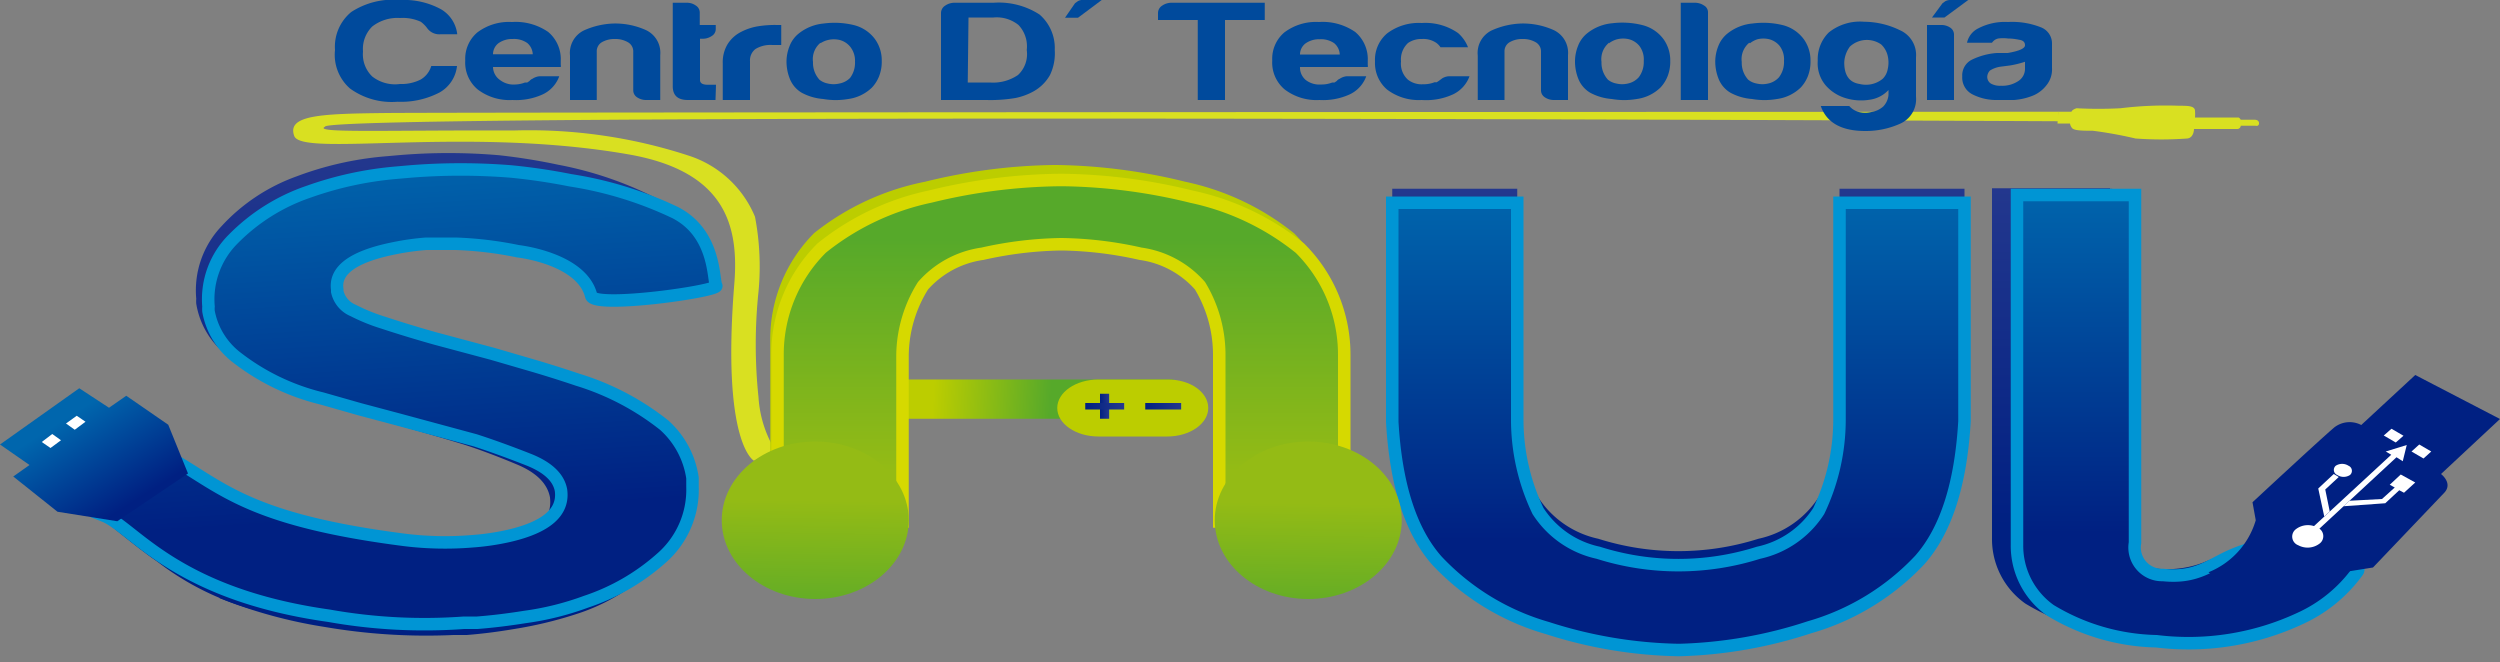 <svg id="Capa_1" data-name="Capa 1" xmlns="http://www.w3.org/2000/svg" xmlns:xlink="http://www.w3.org/1999/xlink" viewBox="0 0 100 26.49"><rect x="0" y="0" width="100" height="26.49" fill="#808080" stroke="none"/><defs><style>.cls-1{fill:#d9e021;}.cls-2{fill:#004a9c;}.cls-3{fill:#002082;}.cls-4{fill:url(#linear-gradient);}.cls-5{fill:url(#linear-gradient-2);}.cls-6{fill:url(#linear-gradient-3);}.cls-7{fill:url(#linear-gradient-4);}.cls-8{fill:#bccd00;}.cls-9{fill:url(#linear-gradient-5);}.cls-10{fill:url(#linear-gradient-6);}.cls-11{fill:url(#linear-gradient-7);}.cls-12,.cls-13,.cls-15{stroke:#0095d4;}.cls-12,.cls-13,.cls-15,.cls-18{stroke-miterlimit:10;stroke-width:0.5px;}.cls-12{fill:url(#linear-gradient-8);}.cls-13{fill:url(#linear-gradient-9);}.cls-14{fill:url(#linear-gradient-10);}.cls-15{fill:url(#linear-gradient-11);}.cls-16{fill:url(#linear-gradient-12);}.cls-17{fill:#fff;}.cls-18{stroke:#d6d900;fill:url(#linear-gradient-13);}.cls-19{fill:url(#linear-gradient-14);}.cls-20{fill:url(#linear-gradient-15);}</style><linearGradient id="linear-gradient" x1="67.12" y1="23.08" x2="67.12" y2="9.17" gradientUnits="userSpaceOnUse"><stop offset="0" stop-color="#002082"/><stop offset="1" stop-color="#24388e"/><stop offset="1" stop-color="#416bac"/></linearGradient><linearGradient id="linear-gradient-2" x1="86.52" y1="23.08" x2="86.52" y2="9.17" xlink:href="#linear-gradient"/><linearGradient id="linear-gradient-3" x1="44.23" y1="-58.63" x2="45.13" y2="-74.06" gradientTransform="translate(-19.64 85.86) rotate(-5.88)" xlink:href="#linear-gradient"/><linearGradient id="linear-gradient-4" x1="37.33" y1="15.79" x2="42.03" y2="16.04" gradientUnits="userSpaceOnUse"><stop offset="0" stop-color="#bccd00"/><stop offset="1" stop-color="#56a92a"/></linearGradient><linearGradient id="linear-gradient-5" x1="44" y1="16.25" x2="44.37" y2="16.25" xlink:href="#linear-gradient"/><linearGradient id="linear-gradient-6" x1="43.41" y1="16.25" x2="44.96" y2="16.25" xlink:href="#linear-gradient"/><linearGradient id="linear-gradient-7" x1="45.81" y1="16.25" x2="47.25" y2="16.25" xlink:href="#linear-gradient"/><linearGradient id="linear-gradient-8" x1="42.61" y1="-84.15" x2="43.22" y2="-99.8" gradientTransform="matrix(0.99, -0.1, 0.1, 0.93, -17.67, 105.17)" gradientUnits="userSpaceOnUse"><stop offset="0" stop-color="#002082"/><stop offset="1" stop-color="#0066ad"/></linearGradient><linearGradient id="linear-gradient-9" x1="67.12" y1="23.63" x2="67.12" y2="9.72" gradientTransform="matrix(1, 0, 0, 1, 0, 0)" xlink:href="#linear-gradient-8"/><linearGradient id="linear-gradient-10" x1="84.24" y1="10.51" x2="84.24" y2="9.53" xlink:href="#linear-gradient"/><linearGradient id="linear-gradient-11" x1="87.51" y1="23.34" x2="87.51" y2="9.43" gradientTransform="matrix(1, 0, 0, 1, 0, 0)" xlink:href="#linear-gradient-8"/><linearGradient id="linear-gradient-12" x1="5.05" y1="20.26" x2="2.76" y2="16.65" gradientTransform="matrix(1, 0, 0, 1, 0, 0)" xlink:href="#linear-gradient-8"/><linearGradient id="linear-gradient-13" x1="42.47" y1="20.83" x2="42.47" y2="11.55" gradientUnits="userSpaceOnUse"><stop offset="0" stop-color="#94bb15"/><stop offset="1" stop-color="#56a92a"/></linearGradient><linearGradient id="linear-gradient-14" x1="32.62" y1="20.02" x2="32.54" y2="25.2" xlink:href="#linear-gradient-13"/><linearGradient id="linear-gradient-15" x1="52.34" y1="20.13" x2="52.26" y2="25.31" xlink:href="#linear-gradient-13"/></defs><title>LogoFinal_verde1</title><path class="cls-1" d="M30.16,20.43s-1.3-.66-.79-7.05C29.57,11,29,8.86,25.17,8.18c-6.48-1.14-13.09.11-13.4-.74s1.1-.89,3.72-.92,66.85-.05,66.85-.05v.38S12.78,6.5,13,7.07c-.51.26,2.46.13,7.53.15a20.52,20.52,0,0,1,7,1,4.3,4.3,0,0,1,2.67,2.45,10.64,10.64,0,0,1,.14,3,20.26,20.26,0,0,0,0,4.22A4.62,4.62,0,0,0,31,20Z" transform="translate(0 -2)"/><path class="cls-2" d="M18.28,4.64a1.38,1.38,0,0,1-.7,1.06,3.33,3.33,0,0,1-1.68.37A2.84,2.84,0,0,1,14,5.54,1.79,1.79,0,0,1,13.4,4a1.8,1.8,0,0,1,.65-1.52A3.06,3.06,0,0,1,16,2a3.12,3.12,0,0,1,1.64.37,1.33,1.33,0,0,1,.65,1h-.67a.59.59,0,0,1-.53-.24,1.22,1.22,0,0,0-.26-.26A1.74,1.74,0,0,0,16,2.72a1.64,1.64,0,0,0-1.11.34,1.26,1.26,0,0,0-.37,1,1.23,1.23,0,0,0,.37,1A1.48,1.48,0,0,0,16,5.36a1.7,1.7,0,0,0,.83-.18.93.93,0,0,0,.42-.54Z" transform="translate(0 -2)"/><path class="cls-2" d="M21.59,5.05h.78a1.28,1.28,0,0,1-.65.72A2.56,2.56,0,0,1,20.5,6a2.1,2.1,0,0,1-1.39-.42,1.4,1.4,0,0,1-.5-1.16,1.38,1.38,0,0,1,.48-1.12,2.1,2.1,0,0,1,1.39-.42,2.29,2.29,0,0,1,1.45.4,1.42,1.42,0,0,1,.5,1.16V4.6a.15.15,0,0,1,0,.08H19.72A.65.65,0,0,0,20,5.2a.89.89,0,0,0,.61.18A1.16,1.16,0,0,0,21,5.3l.09,0,.09-.06a.29.29,0,0,1,.12-.09A.6.6,0,0,1,21.59,5.05Zm-1.87-.88h1.59a.62.62,0,0,0-.22-.45.92.92,0,0,0-.58-.16.94.94,0,0,0-.56.16A.56.56,0,0,0,19.72,4.18Z" transform="translate(0 -2)"/><path class="cls-2" d="M26.41,6h-.55a.64.64,0,0,1-.38-.11.33.33,0,0,1-.15-.28V4.07a.42.42,0,0,0-.23-.39,1,1,0,0,0-.51-.12,1,1,0,0,0-.5.12.42.42,0,0,0-.22.39V6H22.8V4.22a1,1,0,0,1,.55-1,3.11,3.11,0,0,1,1.22-.28,3,3,0,0,1,1.26.26,1,1,0,0,1,.58,1Z" transform="translate(0 -2)"/><path class="cls-2" d="M28.62,6q-.51,0-1.11,0t-.6-.55V2.11h.56a.6.6,0,0,1,.36.11.33.33,0,0,1,.16.27V3h.64v.16a.32.32,0,0,1-.16.28.64.64,0,0,1-.37.11H28V5.2q0,.19.31.19h.33Z" transform="translate(0 -2)"/><path class="cls-2" d="M28.91,6V4.53a1.4,1.4,0,0,1,.18-.74,1.35,1.35,0,0,1,.49-.48,2.29,2.29,0,0,1,.69-.25A4.2,4.2,0,0,1,31.09,3h.16v.8h-.36a1.15,1.15,0,0,0-.67.16.57.57,0,0,0-.22.49V6Z" transform="translate(0 -2)"/><path class="cls-2" d="M32.07,5.71a1.13,1.13,0,0,1-.47-.54,1.87,1.87,0,0,1-.14-.71,1.67,1.67,0,0,1,.12-.61,1.19,1.19,0,0,1,.37-.51,1.87,1.87,0,0,1,1-.4A3.29,3.29,0,0,1,34.14,3a1.5,1.5,0,0,1,.87.58,1.45,1.45,0,0,1,.26.86,1.59,1.59,0,0,1-.11.62,1.44,1.44,0,0,1-.28.44,1.68,1.68,0,0,1-.95.46,2.92,2.92,0,0,1-1,0A2.16,2.16,0,0,1,32.07,5.71Zm.75-2a.85.85,0,0,0-.3.77,1,1,0,0,0,.26.71.76.76,0,0,0,.33.15,1,1,0,0,0,.47,0A.8.8,0,0,0,34,5.12a1,1,0,0,0,.2-.65A.89.89,0,0,0,34,3.86a.8.8,0,0,0-.41-.26,1,1,0,0,0-.47,0A.94.94,0,0,0,32.82,3.73Z" transform="translate(0 -2)"/><path class="cls-2" d="M37.64,6V2.52a.35.35,0,0,1,.16-.29.66.66,0,0,1,.4-.12h1.54a3,3,0,0,1,1.84.47A1.77,1.77,0,0,1,42.19,4,2,2,0,0,1,42,5a1.71,1.71,0,0,1-.65.65,2.51,2.51,0,0,1-.73.27A6,6,0,0,1,39.45,6Zm1.07-.7h.89A1.76,1.76,0,0,0,40.72,5,1.14,1.14,0,0,0,41.07,4a1.24,1.24,0,0,0-.33-1,1.39,1.39,0,0,0-1-.3h-1Z" transform="translate(0 -2)"/><path class="cls-2" d="M44.07,2l-.95.71H42.6L43,2.13l.11-.08A.4.4,0,0,1,43.37,2Z" transform="translate(0 -2)"/><path class="cls-2" d="M47.91,6V2.8H46.32V2.52a.35.35,0,0,1,.16-.29.66.66,0,0,1,.4-.12h3.71V2.8H49V6Z" transform="translate(0 -2)"/><path class="cls-2" d="M53.87,5.05h.78a1.28,1.28,0,0,1-.65.72A2.56,2.56,0,0,1,52.78,6a2.1,2.1,0,0,1-1.39-.42,1.4,1.4,0,0,1-.5-1.16,1.38,1.38,0,0,1,.48-1.12,2.1,2.1,0,0,1,1.39-.42,2.29,2.29,0,0,1,1.45.4,1.42,1.42,0,0,1,.5,1.16V4.6a.15.15,0,0,1,0,.08H52a.65.65,0,0,0,.23.52.89.89,0,0,0,.61.18,1.16,1.16,0,0,0,.45-.08l.09,0,.09-.06a.29.29,0,0,1,.12-.09A.6.6,0,0,1,53.87,5.05ZM52,4.18h1.59a.62.62,0,0,0-.22-.45.92.92,0,0,0-.58-.16.94.94,0,0,0-.56.16A.56.56,0,0,0,52,4.18Z" transform="translate(0 -2)"/><path class="cls-2" d="M58,5.05h.78a1.29,1.29,0,0,1-.65.72A2.56,2.56,0,0,1,56.87,6a2.1,2.1,0,0,1-1.39-.42A1.4,1.4,0,0,1,55,4.46a1.38,1.38,0,0,1,.48-1.12,2.1,2.1,0,0,1,1.39-.42,2.29,2.29,0,0,1,1.45.4,1.45,1.45,0,0,1,.4.57H57.62a.7.7,0,0,0-.16-.17.92.92,0,0,0-.58-.16.94.94,0,0,0-.56.16.9.9,0,0,0-.28.74.86.86,0,0,0,.28.73.89.89,0,0,0,.61.18,1.16,1.16,0,0,0,.45-.08l.09,0,.09-.06.12-.09A.56.56,0,0,1,58,5.05Z" transform="translate(0 -2)"/><path class="cls-2" d="M62.72,6h-.55a.64.64,0,0,1-.38-.11.33.33,0,0,1-.15-.28V4.07a.42.42,0,0,0-.23-.39,1,1,0,0,0-.51-.12,1,1,0,0,0-.5.12.42.42,0,0,0-.22.39V6H59.11V4.22a1,1,0,0,1,.55-1,3.11,3.11,0,0,1,1.22-.28,3,3,0,0,1,1.26.26,1,1,0,0,1,.58,1Z" transform="translate(0 -2)"/><path class="cls-2" d="M63.61,5.71a1.13,1.13,0,0,1-.47-.54A1.87,1.87,0,0,1,63,4.45a1.67,1.67,0,0,1,.12-.61,1.19,1.19,0,0,1,.37-.51,1.87,1.87,0,0,1,1-.4A3.29,3.29,0,0,1,65.68,3a1.5,1.5,0,0,1,.87.58,1.45,1.45,0,0,1,.26.86,1.59,1.59,0,0,1-.11.62,1.44,1.44,0,0,1-.28.44,1.68,1.68,0,0,1-.95.46,2.92,2.92,0,0,1-1,0A2.16,2.16,0,0,1,63.61,5.71Zm.75-2a.85.85,0,0,0-.3.77,1,1,0,0,0,.26.71.76.76,0,0,0,.33.15,1,1,0,0,0,.47,0,.8.8,0,0,0,.43-.25,1,1,0,0,0,.2-.65.89.89,0,0,0-.18-.61.8.8,0,0,0-.41-.26,1,1,0,0,0-.47,0A.94.94,0,0,0,64.36,3.73Z" transform="translate(0 -2)"/><path class="cls-2" d="M67.23,2.11h.56a.65.65,0,0,1,.37.11.31.31,0,0,1,.16.26V6H67.23Z" transform="translate(0 -2)"/><path class="cls-2" d="M69.22,5.71a1.13,1.13,0,0,1-.47-.54,1.87,1.87,0,0,1-.14-.71,1.68,1.68,0,0,1,.12-.61,1.19,1.19,0,0,1,.37-.51,1.87,1.87,0,0,1,1-.4A3.29,3.29,0,0,1,71.29,3a1.5,1.5,0,0,1,.87.58,1.45,1.45,0,0,1,.26.86,1.59,1.59,0,0,1-.11.62,1.44,1.44,0,0,1-.28.44,1.68,1.68,0,0,1-.95.46,2.92,2.92,0,0,1-1,0A2.16,2.16,0,0,1,69.22,5.71Zm.75-2a.85.85,0,0,0-.3.77,1,1,0,0,0,.26.71.76.76,0,0,0,.33.15,1,1,0,0,0,.47,0,.8.8,0,0,0,.43-.25,1,1,0,0,0,.2-.65.89.89,0,0,0-.18-.61.8.8,0,0,0-.41-.26,1,1,0,0,0-.47,0A.94.94,0,0,0,70,3.73Z" transform="translate(0 -2)"/><path class="cls-2" d="M75.54,5.8V5.6a1.25,1.25,0,0,1-.76.39,2.11,2.11,0,0,1-.94-.06,1.71,1.71,0,0,1-.8-.5,1.36,1.36,0,0,1-.33-1,1.5,1.5,0,0,1,.44-1.13,2,2,0,0,1,1.42-.43A3.3,3.3,0,0,1,76,3.21a1.08,1.08,0,0,1,.64,1.08V5.87A1.07,1.07,0,0,1,76,6.95a3.35,3.35,0,0,1-1.39.29q-1.43,0-1.78-1h1.14a.78.78,0,0,0,.38.24,1.1,1.1,0,0,0,.51,0,.92.92,0,0,0,.47-.22A.76.76,0,0,0,75.54,5.8ZM73.77,4.5q0,.77.62.86a1.05,1.05,0,0,0,.92-.21.72.72,0,0,0,.2-.39,1.18,1.18,0,0,0,0-.52.91.91,0,0,0-.26-.46A1,1,0,0,0,74,3.86,1.13,1.13,0,0,0,73.77,4.5Z" transform="translate(0 -2)"/><path class="cls-2" d="M77.08,3h.56A.62.62,0,0,1,78,3.1a.33.33,0,0,1,.16.27V6H77.08Zm1.65-1-.95.7h-.5l.42-.57.11-.08A.44.44,0,0,1,78,2Z" transform="translate(0 -2)"/><path class="cls-2" d="M81.25,5.85a2.49,2.49,0,0,1-.69.15l-.65,0a2.09,2.09,0,0,1-1-.22.75.75,0,0,1-.42-.72.7.7,0,0,1,.38-.67,2.74,2.74,0,0,1,1-.27l.19,0,.25,0Q81,4,81,3.81t-.24-.22a2.18,2.18,0,0,0-.44-.05,1.54,1.54,0,0,0-.39,0,.4.4,0,0,0-.25.17h-1a.84.84,0,0,1,.44-.57,2.3,2.3,0,0,1,1.2-.26,3.1,3.1,0,0,1,1.31.21.69.69,0,0,1,.45.63v1a1,1,0,0,1-.23.7A1.31,1.31,0,0,1,81.25,5.85ZM81,4.47a3.76,3.76,0,0,1-.61.15L80,4.67a1.08,1.08,0,0,0-.4.15.38.38,0,0,0-.11.25.32.32,0,0,0,.14.27.75.75,0,0,0,.41.09,1.15,1.15,0,0,0,.68-.18A.58.58,0,0,0,81,4.75Z" transform="translate(0 -2)"/><path class="cls-3" d="M3.76,22.47s1.65,1.4,2.54,2a11.07,11.07,0,0,0,3.82,1.91l1.43-3.48A15.58,15.58,0,0,1,8,21.1a5.07,5.07,0,0,0-1.52-1Z" transform="translate(0 -2)"/><path class="cls-4" d="M67.19,27.42v0h0v0h-.08v0h0v0a18.1,18.1,0,0,1-5.22-.88,9.72,9.72,0,0,1-4.41-2.69q-1.57-1.77-1.79-5.55V9.55h5v8.69a8.47,8.47,0,0,0,.83,3.64,3.82,3.82,0,0,0,2.41,1.67,10.61,10.61,0,0,0,6.41,0,3.82,3.82,0,0,0,2.41-1.67,8.49,8.49,0,0,0,.83-3.64V9.55h5v8.74q-.22,3.78-1.79,5.55a9.72,9.72,0,0,1-4.41,2.69A18.12,18.12,0,0,1,67.19,27.42Z" transform="translate(0 -2)"/><path class="cls-5" d="M91,26.47a10.55,10.55,0,0,1-5.74.91,8.52,8.52,0,0,1-4.25-1.24,3.16,3.16,0,0,1-1.33-2.61v-14H84.4V23.45c0,.64.43,1.06,1.4,1.22a4.07,4.07,0,0,0,2.31-.16c2.84-1.21,5.48-.35,5.18.12A5.81,5.81,0,0,1,91,26.47Z" transform="translate(0 -2)"/><path class="cls-6" d="M11,22.8A15.87,15.87,0,0,0,15.75,24a14.81,14.81,0,0,0,2.69.07,9.19,9.19,0,0,0,1.43-.21Q22.16,23.3,22,21.9v0q-.15-.83-1.32-1.32t-2.13-.8q-1.54-.47-3.08-.9l-1.55-.44-1.52-.47A8.93,8.93,0,0,1,9,16.15a3.27,3.27,0,0,1-1.15-2,1.25,1.25,0,0,1,0-.2,3.72,3.72,0,0,1,1-2.89,7.53,7.53,0,0,1,3-2,13.18,13.18,0,0,1,3.49-.8l.57-.05a23.61,23.61,0,0,1,4.06,0,23.66,23.66,0,0,1,2.36.38A14.58,14.58,0,0,1,26.39,10c1.66.9,1.55,2.92,1.68,3.14s-4.43,1.09-4.56.54c-.39-1.62-3.35-2-3.35-2a14,14,0,0,0-2.5-.33,11.13,11.13,0,0,0-1.17,0,9.6,9.6,0,0,0-1.28.18q-2.44.51-2.27,1.75v.09a1.15,1.15,0,0,0,.65.82,7.18,7.18,0,0,0,1.18.52q1,.36,2.11.69l2.28.67,1.76.55q.87.28,1.68.58a10.49,10.49,0,0,1,3.46,1.94,3.88,3.88,0,0,1,1.16,2.27c0,.12,0,.25,0,.37A4,4,0,0,1,26,24.85a7.9,7.9,0,0,1-3,1.73,16.16,16.16,0,0,1-2.43.58q-1,.17-1.9.24l-.53,0A23.92,23.92,0,0,1,13,27.08a19.34,19.34,0,0,1-4.23-1.16Z" transform="translate(0 -2)"/><rect class="cls-7" x="34.35" y="15.18" width="12.59" height="1.57"/><path class="cls-8" d="M42.14,8.6h.13a22.59,22.59,0,0,1,5.14.67,10.34,10.34,0,0,1,4.35,2.06,6,6,0,0,1,1.77,4.25v6.68h-5V15.61a5.34,5.34,0,0,0-.82-2.78,3.88,3.88,0,0,0-2.38-1.28,15.2,15.2,0,0,0-3.16-.38,15.2,15.2,0,0,0-3.16.38,3.88,3.88,0,0,0-2.38,1.28,5.35,5.35,0,0,0-.82,2.78v6.65h-5V15.57a6,6,0,0,1,1.76-4.25A10.33,10.33,0,0,1,37,9.27,22.62,22.62,0,0,1,42.14,8.6Z" transform="translate(0 -2)"/><path class="cls-8" d="M48.33,18.32c0,.63-.74,1.14-1.64,1.14H43.94c-.91,0-1.65-.51-1.65-1.14h0c0-.63.74-1.14,1.65-1.14h2.77c.91,0,1.62.51,1.62,1.14Z" transform="translate(0 -2)"/><rect class="cls-9" x="44" y="15.75" width="0.37" height="1"/><rect class="cls-10" x="43.41" y="16.12" width="1.56" height="0.26"/><rect class="cls-11" x="45.81" y="16.12" width="1.44" height="0.26"/><path class="cls-12" d="M7.21,20.55c1.83,1.11,3.13,2.3,9,3.05a13.23,13.23,0,0,0,2.69.05,9.81,9.81,0,0,0,1.43-.21q2.29-.52,2.11-1.83v0q-.14-.77-1.31-1.23T19,19.61l-3.07-.83-1.54-.41-1.51-.43A9,9,0,0,1,9.47,16.3a3,3,0,0,1-1.13-1.85,1.18,1.18,0,0,1,0-.19,3.4,3.4,0,0,1,1-2.71,7.72,7.72,0,0,1,3-1.88,14,14,0,0,1,3.49-.76l.57-.05a25.13,25.13,0,0,1,4.05,0q1.21.12,2.36.35A15.1,15.1,0,0,1,27,10.5c1.65.84,1.52,2.72,1.65,2.93s-4.83.92-5,.41c-.37-1.51-2.93-1.79-2.93-1.79a14.74,14.74,0,0,0-2.5-.3q-.61,0-1.17,0a10.33,10.33,0,0,0-1.28.18q-2.45.49-2.28,1.65v.08a1.07,1.07,0,0,0,.64.76,7.37,7.37,0,0,0,1.18.48q1,.33,2.1.64l2.28.61,1.75.51q.87.26,1.67.53A10.5,10.5,0,0,1,26.56,19a3.51,3.51,0,0,1,1.14,2.12c0,.11,0,.23,0,.35a3.63,3.63,0,0,1-1.26,2.87,8.6,8.6,0,0,1-3,1.73,11.5,11.5,0,0,1-2.45.61q-1,.16-1.9.23l-.53,0a21.76,21.76,0,0,1-5.4-.28c-6.17-.87-7.8-3.52-9-4Z" transform="translate(0 -2)"/><path class="cls-13" d="M67.19,28v0h0v0h-.08v0h0v0a18.1,18.1,0,0,1-5.22-.88,9.73,9.73,0,0,1-4.41-2.69q-1.57-1.77-1.79-5.55V10.11h5V18.8a8.47,8.47,0,0,0,.83,3.64,3.82,3.82,0,0,0,2.41,1.67,10.6,10.6,0,0,0,6.41,0,3.82,3.82,0,0,0,2.41-1.67,8.49,8.49,0,0,0,.83-3.64V10.11h5v8.74q-.22,3.78-1.79,5.55a9.72,9.72,0,0,1-4.41,2.69A18.11,18.11,0,0,1,67.19,28Z" transform="translate(0 -2)"/><path class="cls-14" d="M85.44,10.13V9.71l-1-.16L83,9.71l.21,1.11Z" transform="translate(0 -2)"/><path class="cls-15" d="M92,26.74a10.55,10.55,0,0,1-5.74.91,8.52,8.52,0,0,1-4.25-1.24,3.16,3.16,0,0,1-1.33-2.61V9.8H85.4V23.71A1.1,1.1,0,0,0,86.52,25c1.37.14,1.89-.42,2.79-.8,2.84-1.21,5.27.19,5,.65A5.81,5.81,0,0,1,92,26.74Z" transform="translate(0 -2)"/><polygon class="cls-16" points="6.73 16.99 5.05 15.83 4.36 16.31 3.17 15.53 0 17.78 1.18 18.6 0.53 19.06 2.3 20.47 4.69 20.85 7.52 18.94 6.73 16.99"/><polygon class="cls-17" points="2.44 17.61 2.02 17.92 1.67 17.68 2.09 17.36 2.44 17.61"/><polygon class="cls-17" points="3.42 16.87 2.99 17.19 2.64 16.94 3.07 16.63 3.42 16.87"/><path class="cls-3" d="M91.16,26.57l2.5-1.67,1.26-.2,2.86-3c.34-.38-.14-.74-.14-.74L100,18.76,96.61,17l-2.16,2a1,1,0,0,0-1.07.09c-.46.38-3.28,3-3.28,3l.13.72a3.22,3.22,0,0,1-1.89,2.08A18.85,18.85,0,0,0,91.16,26.57Z" transform="translate(0 -2)"/><path class="cls-17" d="M92.8,23.73a.79.79,0,0,1-.87.08.37.37,0,0,1-.11-.63.79.79,0,0,1,.87-.08A.37.37,0,0,1,92.8,23.73Z" transform="translate(0 -2)"/><polygon class="cls-17" points="95.65 18.19 92.39 21.2 92.61 21.3 95.86 18.29 96.11 18.45 96.27 17.8 95.43 18.06 95.65 18.19"/><polygon class="cls-17" points="93.98 20.03 93.74 20.25 95.41 20.13 95.97 19.61 96.16 19.71 96.61 19.3 96.03 18.98 95.59 19.39 95.79 19.5 95.28 19.96 93.98 20.03"/><polygon class="cls-17" points="93.19 20.46 93.01 19.58 93.55 19.08 93.35 18.96 92.73 19.54 92.97 20.66 93.19 20.46"/><path class="cls-17" d="M94,21a.47.47,0,0,1-.51,0,.22.22,0,0,1-.06-.37.47.47,0,0,1,.51,0A.22.22,0,0,1,94,21Z" transform="translate(0 -2)"/><polygon class="cls-17" points="95.83 17.7 95.35 17.42 95.66 17.15 96.14 17.43 95.83 17.7"/><polygon class="cls-17" points="96.94 18.34 96.46 18.06 96.77 17.78 97.25 18.06 96.94 18.34"/><path class="cls-18" d="M42.4,9.2h.13a22.59,22.59,0,0,1,5.14.67A10.32,10.32,0,0,1,52,11.93a6,6,0,0,1,1.77,4.25v6.68h-5V16.21A5.34,5.34,0,0,0,48,13.43a3.88,3.88,0,0,0-2.38-1.28,15.2,15.2,0,0,0-3.16-.38,15.2,15.2,0,0,0-3.16.38,3.89,3.89,0,0,0-2.38,1.28,5.34,5.34,0,0,0-.82,2.78v6.65h-5V16.17a6,6,0,0,1,1.77-4.25,10.32,10.32,0,0,1,4.35-2.06A22.61,22.61,0,0,1,42.4,9.2Z" transform="translate(0 -2)"/><ellipse class="cls-19" cx="32.61" cy="20.81" rx="3.74" ry="3.15"/><ellipse class="cls-20" cx="52.33" cy="20.81" rx="3.74" ry="3.15"/><path class="cls-1" d="M82.33,6.47h.53s0-.07.2-.14a16.91,16.91,0,0,0,1.76,0,14.83,14.83,0,0,1,2.34-.1c.35,0,.63,0,.64.2a1.55,1.55,0,0,1,0,.27s1.68,0,1.73,0,.1.09.1.09h.57s.16,0,.16.14-.14.1-.14.1h-.59a.14.14,0,0,1-.15.13c-.31,0-1.72,0-1.72,0s0,.35-.27.38a14.08,14.08,0,0,1-2.07,0,16.58,16.58,0,0,0-1.71-.31c-.33,0-.7,0-.81-.09a.35.35,0,0,1-.1-.2h-.5Z" transform="translate(0 -2)"/></svg>
